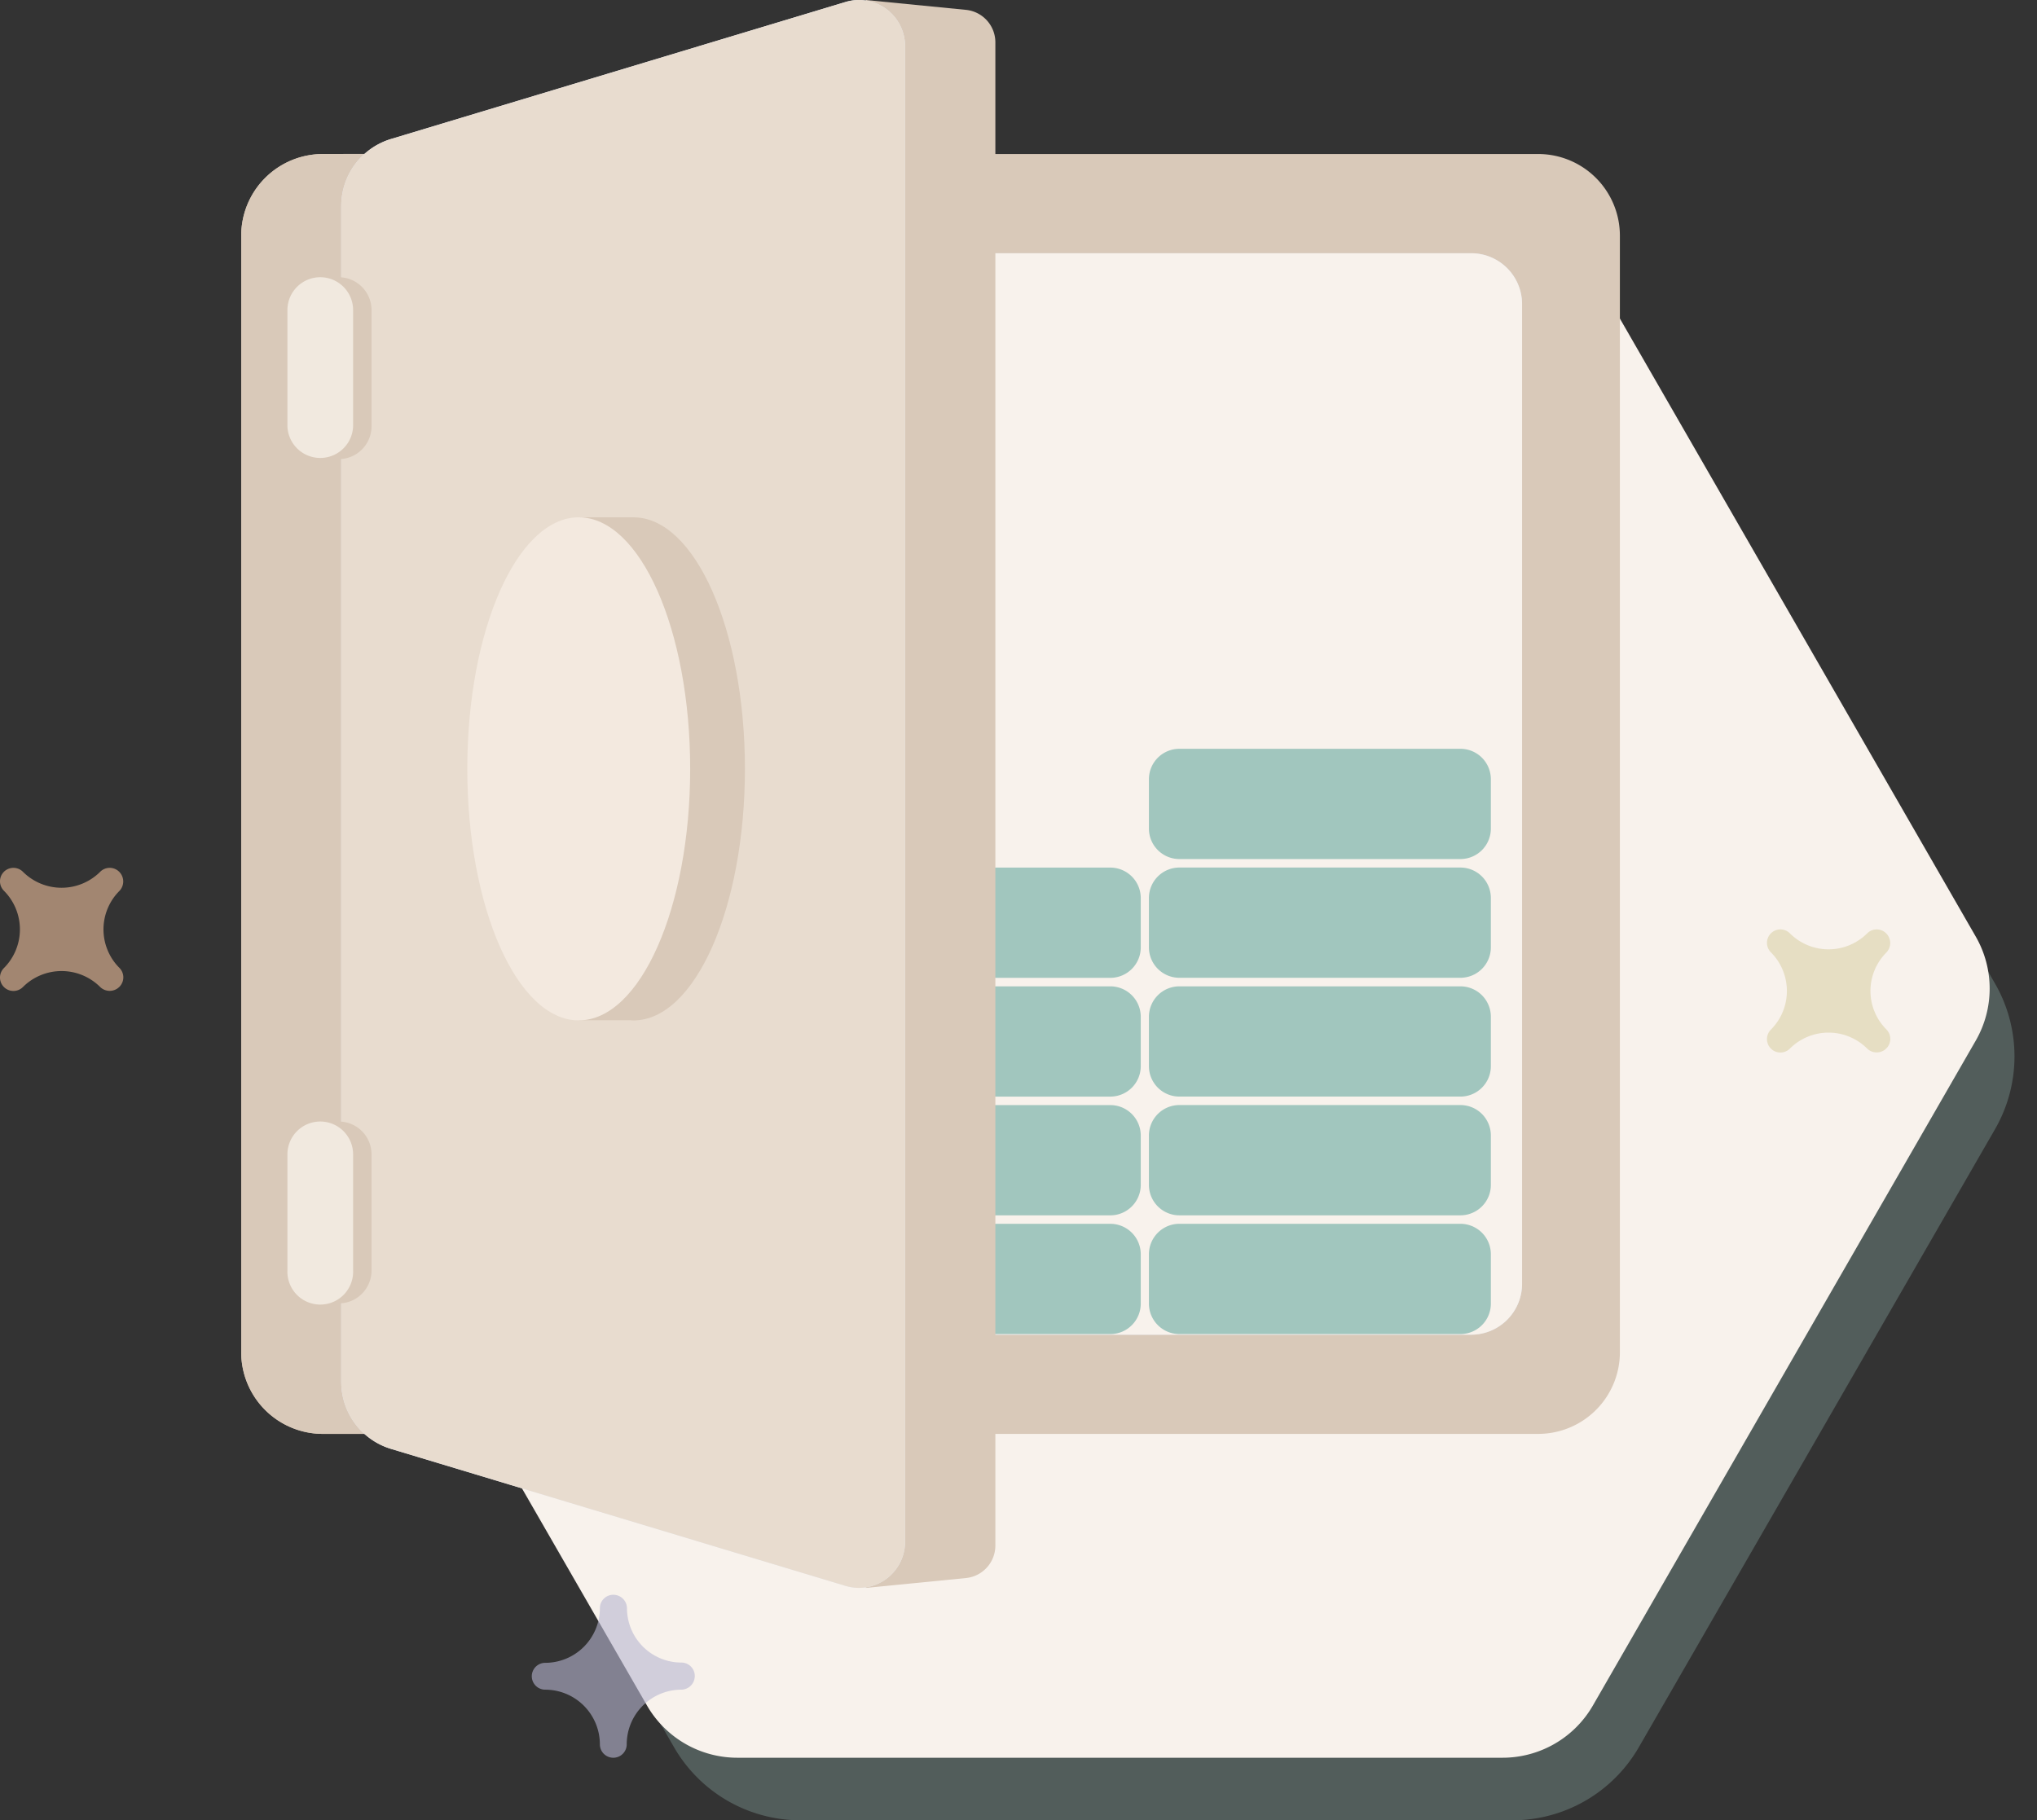 <svg xmlns="http://www.w3.org/2000/svg" width="195.353" height="174.595" viewBox="0 0 195.353 174.595">
  <rect x="0" y="0" width="195.353" height="174.595" fill="#333333" stroke="none"/>
  <g id="illustration" transform="translate(-82.542 -383.95)">
    <g id="illustration-2" data-name="illustration" transform="translate(0 -84)">
      <g id="Group_46558" data-name="Group 46558">
        <path id="tile_hexagon" d="M118.58,0a14,14,0,0,1,12.13,7.01l34.156,59.273a14,14,0,0,1,0,13.98l-34.156,59.273a14,14,0,0,1-12.13,7.01H50.314a14,14,0,0,1-12.13-7.01L4.028,80.263a14,14,0,0,1,0-13.98L38.184,7.01A14,14,0,0,1,50.314,0Z" transform="translate(109 496)" fill="#a1c6be" opacity="0.29"/>
        <path id="tile_hexagon-2" data-name="tile_hexagon" d="M121.639,0a10,10,0,0,1,8.666,5.01l36.716,63.773a10,10,0,0,1,0,9.979l-36.716,63.773a10,10,0,0,1-8.666,5.01H48.255a10,10,0,0,1-8.666-5.01L2.873,78.762a10,10,0,0,1,0-9.979L39.589,5.01A10,10,0,0,1,48.255,0Z" transform="translate(105 489)" fill="#f8f2ec"/>
      </g>
      <g id="Group_46557" data-name="Group 46557">
        <path id="Path_119675" data-name="Path 119675" d="M202.4,66.129a5.221,5.221,0,0,1-5.215-5.215,1.31,1.31,0,0,0-1.313-1.287,1.287,1.287,0,0,0-1.287,1.287,5.247,5.247,0,0,1-5.241,5.241,1.287,1.287,0,1,0,0,2.575,5.247,5.247,0,0,1,5.241,5.241,1.287,1.287,0,0,0,2.575,0A5.247,5.247,0,0,1,202.4,68.73a1.31,1.31,0,0,0,1.287-1.314,1.288,1.288,0,0,0-1.287-1.287Z" transform="translate(-54.514 561.287)" fill="#b8b6d0" opacity="0.6"/>
        <path id="Path_119676" data-name="Path 119676" d="M148.224,398.3a5.221,5.221,0,0,1,0-7.375,1.31,1.31,0,0,0-.018-1.839,1.287,1.287,0,0,0-1.821,0,5.247,5.247,0,0,1-7.412,0,1.287,1.287,0,1,0-1.821,1.821,5.247,5.247,0,0,1,0,7.412,1.287,1.287,0,0,0,1.821,1.821,5.247,5.247,0,0,1,7.412,0,1.31,1.31,0,0,0,1.839-.019,1.287,1.287,0,0,0,0-1.821Z" transform="translate(-54.233 162.482)" fill="#edbe9b" opacity="0.6"/>
        <path id="Path_119677" data-name="Path 119677" d="M341.21,252.483a5.221,5.221,0,0,1,0-7.375,1.31,1.31,0,0,0-.019-1.839,1.288,1.288,0,0,0-1.821,0,5.247,5.247,0,0,1-7.412,0,1.287,1.287,0,0,0-1.821,1.821,5.247,5.247,0,0,1,0,7.412,1.287,1.287,0,1,0,1.821,1.821,5.247,5.247,0,0,1,7.412,0,1.31,1.31,0,0,0,1.839-.018,1.288,1.288,0,0,0,0-1.821Z" transform="translate(-77.761 314.204)" fill="#dad1a9" opacity="0.6"/>
      </g>
    </g>
    <g id="Group_54768" data-name="Group 54768" transform="translate(13461.893 5998.424)">
      <path id="Path_206491" data-name="Path 206491" d="M218.169,119.02H101.615a7.834,7.834,0,0,0-7.834,7.834V233.945a7.834,7.834,0,0,0,7.834,7.835H218.169A7.834,7.834,0,0,0,226,233.945V126.854A7.834,7.834,0,0,0,218.169,119.02Z" transform="translate(-13450 -5718.721)" fill="#d9c9b9"/>
      <path id="Path_206492" data-name="Path 206492" d="M140.736,119.02H101.615a7.834,7.834,0,0,0-7.834,7.834V233.945a7.834,7.834,0,0,0,7.834,7.835h39.121a7.834,7.834,0,0,0,7.834-7.835V126.854A7.834,7.834,0,0,0,140.736,119.02Z" transform="translate(-13450 -5718.721)" fill="#d9c9b9"/>
      <path id="Path_206493" data-name="Path 206493" d="M114.549,119a6.71,6.71,0,0,0-2.229,5V236.781a6.71,6.71,0,0,0,2.114,4.889h51.96V119Z" transform="translate(-13460.983 -5718.708)" fill="#d9c9b9" fill-rule="evenodd"/>
      <path id="Path_206494" data-name="Path 206494" d="M225.759,142.368H122.329a4.881,4.881,0,0,0-4.881,4.881v93.968a4.881,4.881,0,0,0,4.881,4.881H225.759a4.881,4.881,0,0,0,4.881-4.881V147.249A4.881,4.881,0,0,0,225.759,142.368Z" transform="translate(-13464.021 -5732.553)" fill="#d4d9e3"/>
      <path id="Path_206495" data-name="Path 206495" d="M225.759,142.368H122.329a4.881,4.881,0,0,0-4.881,4.881v93.968a4.881,4.881,0,0,0,4.881,4.881H225.759a4.881,4.881,0,0,0,4.881-4.881V147.249A4.881,4.881,0,0,0,225.759,142.368Z" transform="translate(-13464.021 -5732.553)" fill="#f8f2ec"/>
      <g id="Group_54767" data-name="Group 54767" transform="translate(-13302.741 -5542.652)">
        <path id="Path_206496" data-name="Path 206496" d="M337.247,370.792H310.3a2.922,2.922,0,0,0-2.921,2.922v4.732a2.921,2.921,0,0,0,2.921,2.922h26.951a2.921,2.921,0,0,0,2.921-2.922v-4.732A2.922,2.922,0,0,0,337.247,370.792Z" transform="translate(-273.805 -325.232)" fill="#a1c6be"/>
        <path id="Path_206497" data-name="Path 206497" d="M337.247,342.844H310.3a2.921,2.921,0,0,0-2.921,2.922V350.5a2.921,2.921,0,0,0,2.921,2.921h26.951a2.921,2.921,0,0,0,2.921-2.921v-4.732A2.921,2.921,0,0,0,337.247,342.844Z" transform="translate(-273.805 -308.674)" fill="#a1c6be"/>
        <path id="Path_206498" data-name="Path 206498" d="M337.247,314.9H310.3a2.921,2.921,0,0,0-2.921,2.921v4.732a2.921,2.921,0,0,0,2.921,2.921h26.951a2.921,2.921,0,0,0,2.921-2.921v-4.732A2.921,2.921,0,0,0,337.247,314.9Z" transform="translate(-273.805 -292.116)" fill="#a1c6be"/>
        <path id="Path_206499" data-name="Path 206499" d="M337.247,286.948H310.3a2.921,2.921,0,0,0-2.921,2.921V294.6a2.921,2.921,0,0,0,2.921,2.921h26.951a2.921,2.921,0,0,0,2.921-2.921v-4.732A2.921,2.921,0,0,0,337.247,286.948Z" transform="translate(-273.805 -275.558)" fill="#a1c6be"/>
        <path id="Path_206500" data-name="Path 206500" d="M337.247,259H310.3a2.921,2.921,0,0,0-2.921,2.921v4.732a2.921,2.921,0,0,0,2.921,2.921h26.951a2.921,2.921,0,0,0,2.921-2.921v-4.732A2.921,2.921,0,0,0,337.247,259Z" transform="translate(-273.805 -259)" fill="#a1c6be"/>
        <path id="Path_206501" data-name="Path 206501" d="M254.874,370.8H227.923A2.921,2.921,0,0,0,225,373.724v4.732a2.921,2.921,0,0,0,2.921,2.921h26.951a2.921,2.921,0,0,0,2.921-2.921v-4.732A2.921,2.921,0,0,0,254.874,370.8Z" transform="translate(-225.002 -325.239)" fill="#a1c6be"/>
        <path id="Path_206502" data-name="Path 206502" d="M254.874,342.855H227.923A2.921,2.921,0,0,0,225,345.776v4.732a2.922,2.922,0,0,0,2.921,2.922h26.951a2.922,2.922,0,0,0,2.921-2.922v-4.732A2.921,2.921,0,0,0,254.874,342.855Z" transform="translate(-225.002 -308.681)" fill="#a1c6be"/>
        <path id="Path_206503" data-name="Path 206503" d="M254.874,314.906H227.923A2.921,2.921,0,0,0,225,317.828v4.732a2.921,2.921,0,0,0,2.921,2.922h26.951a2.921,2.921,0,0,0,2.921-2.922v-4.732A2.921,2.921,0,0,0,254.874,314.906Z" transform="translate(-225.002 -292.122)" fill="#a1c6be"/>
        <path id="Path_206504" data-name="Path 206504" d="M254.874,286.958H227.923A2.921,2.921,0,0,0,225,289.88v4.732a2.921,2.921,0,0,0,2.921,2.921h26.951a2.921,2.921,0,0,0,2.921-2.921V289.88A2.921,2.921,0,0,0,254.874,286.958Z" transform="translate(-225.002 -275.564)" fill="#a1c6be"/>
      </g>
      <path id="Path_206505" data-name="Path 206505" d="M250.352,234.132l-9.6.945V82.771l9.6.944a3.134,3.134,0,0,1,2.828,3.12V231.012a3.134,3.134,0,0,1-2.828,3.12Z" transform="translate(-13537.073 -5697.245)" fill="#d9c9b9"/>
      <path id="Path_206506" data-name="Path 206506" d="M165.688,234.889l-43.593-13.142a6.712,6.712,0,0,1-4.775-6.427V102.535a6.712,6.712,0,0,1,4.775-6.427l43.593-13.142a4.427,4.427,0,0,1,5.705,4.239V230.65a4.427,4.427,0,0,1-5.705,4.239Z" transform="translate(-13463.945 -5697.25)" fill="#e5e9f1"/>
      <path id="Path_206507" data-name="Path 206507" d="M165.688,234.889l-43.593-13.142a6.712,6.712,0,0,1-4.775-6.427V102.535a6.712,6.712,0,0,1,4.775-6.427l43.593-13.142a4.427,4.427,0,0,1,5.705,4.239V230.65a4.427,4.427,0,0,1-5.705,4.239Z" transform="translate(-13463.945 -5697.25)" fill="#e8dccf"/>
      <path id="Path_206508" data-name="Path 206508" d="M109.57,148.017h-1.763a3.152,3.152,0,0,0-3.152,3.152v11.143a3.152,3.152,0,0,0,3.152,3.152h1.763a3.152,3.152,0,0,0,3.152-3.152V151.169A3.152,3.152,0,0,0,109.57,148.017Z" transform="translate(-13456.442 -5735.901)" fill="#d9c9b9"/>
      <path id="Path_206509" data-name="Path 206509" d="M107.807,148.017h0a3.152,3.152,0,0,0-3.152,3.152v11.143a3.152,3.152,0,0,0,6.3,0V151.169A3.152,3.152,0,0,0,107.807,148.017Z" transform="translate(-13456.442 -5735.901)" fill="#f1e9df"/>
      <path id="Path_206510" data-name="Path 206510" d="M109.57,346.721h-1.763a3.152,3.152,0,0,0-3.152,3.152v11.143a3.152,3.152,0,0,0,3.152,3.152h1.763a3.152,3.152,0,0,0,3.152-3.152V349.873A3.152,3.152,0,0,0,109.57,346.721Z" transform="translate(-13456.442 -5853.624)" fill="#d9c9b9"/>
      <path id="Path_206511" data-name="Path 206511" d="M107.807,346.721h0a3.152,3.152,0,0,0-3.152,3.152v11.143a3.152,3.152,0,1,0,6.3,0V349.873A3.152,3.152,0,0,0,107.807,346.721Z" transform="translate(-13456.442 -5853.624)" fill="#f1e9df"/>
      <path id="Path_206512" data-name="Path 206512" d="M170.555,204.524h-5.25v3.114c-3.245,4.141-5.437,12-5.437,21.012s2.192,16.871,5.437,21.012v3.1h4.968c.094.005.187.016.281.016,5.9,0,10.687-10.8,10.687-24.126S176.457,204.524,170.555,204.524Z" transform="translate(-13489.152 -5769.378)" fill="#d9c9b9"/>
      <path id="Path_206513" data-name="Path 206513" d="M157.674,252.775c5.9,0,10.687-10.8,10.687-24.126s-4.785-24.126-10.687-24.126-10.687,10.8-10.687,24.126S151.772,252.775,157.674,252.775Z" transform="translate(-13481.523 -5769.378)" fill="#f3e9df"/>
    </g>
  </g>
</svg>
